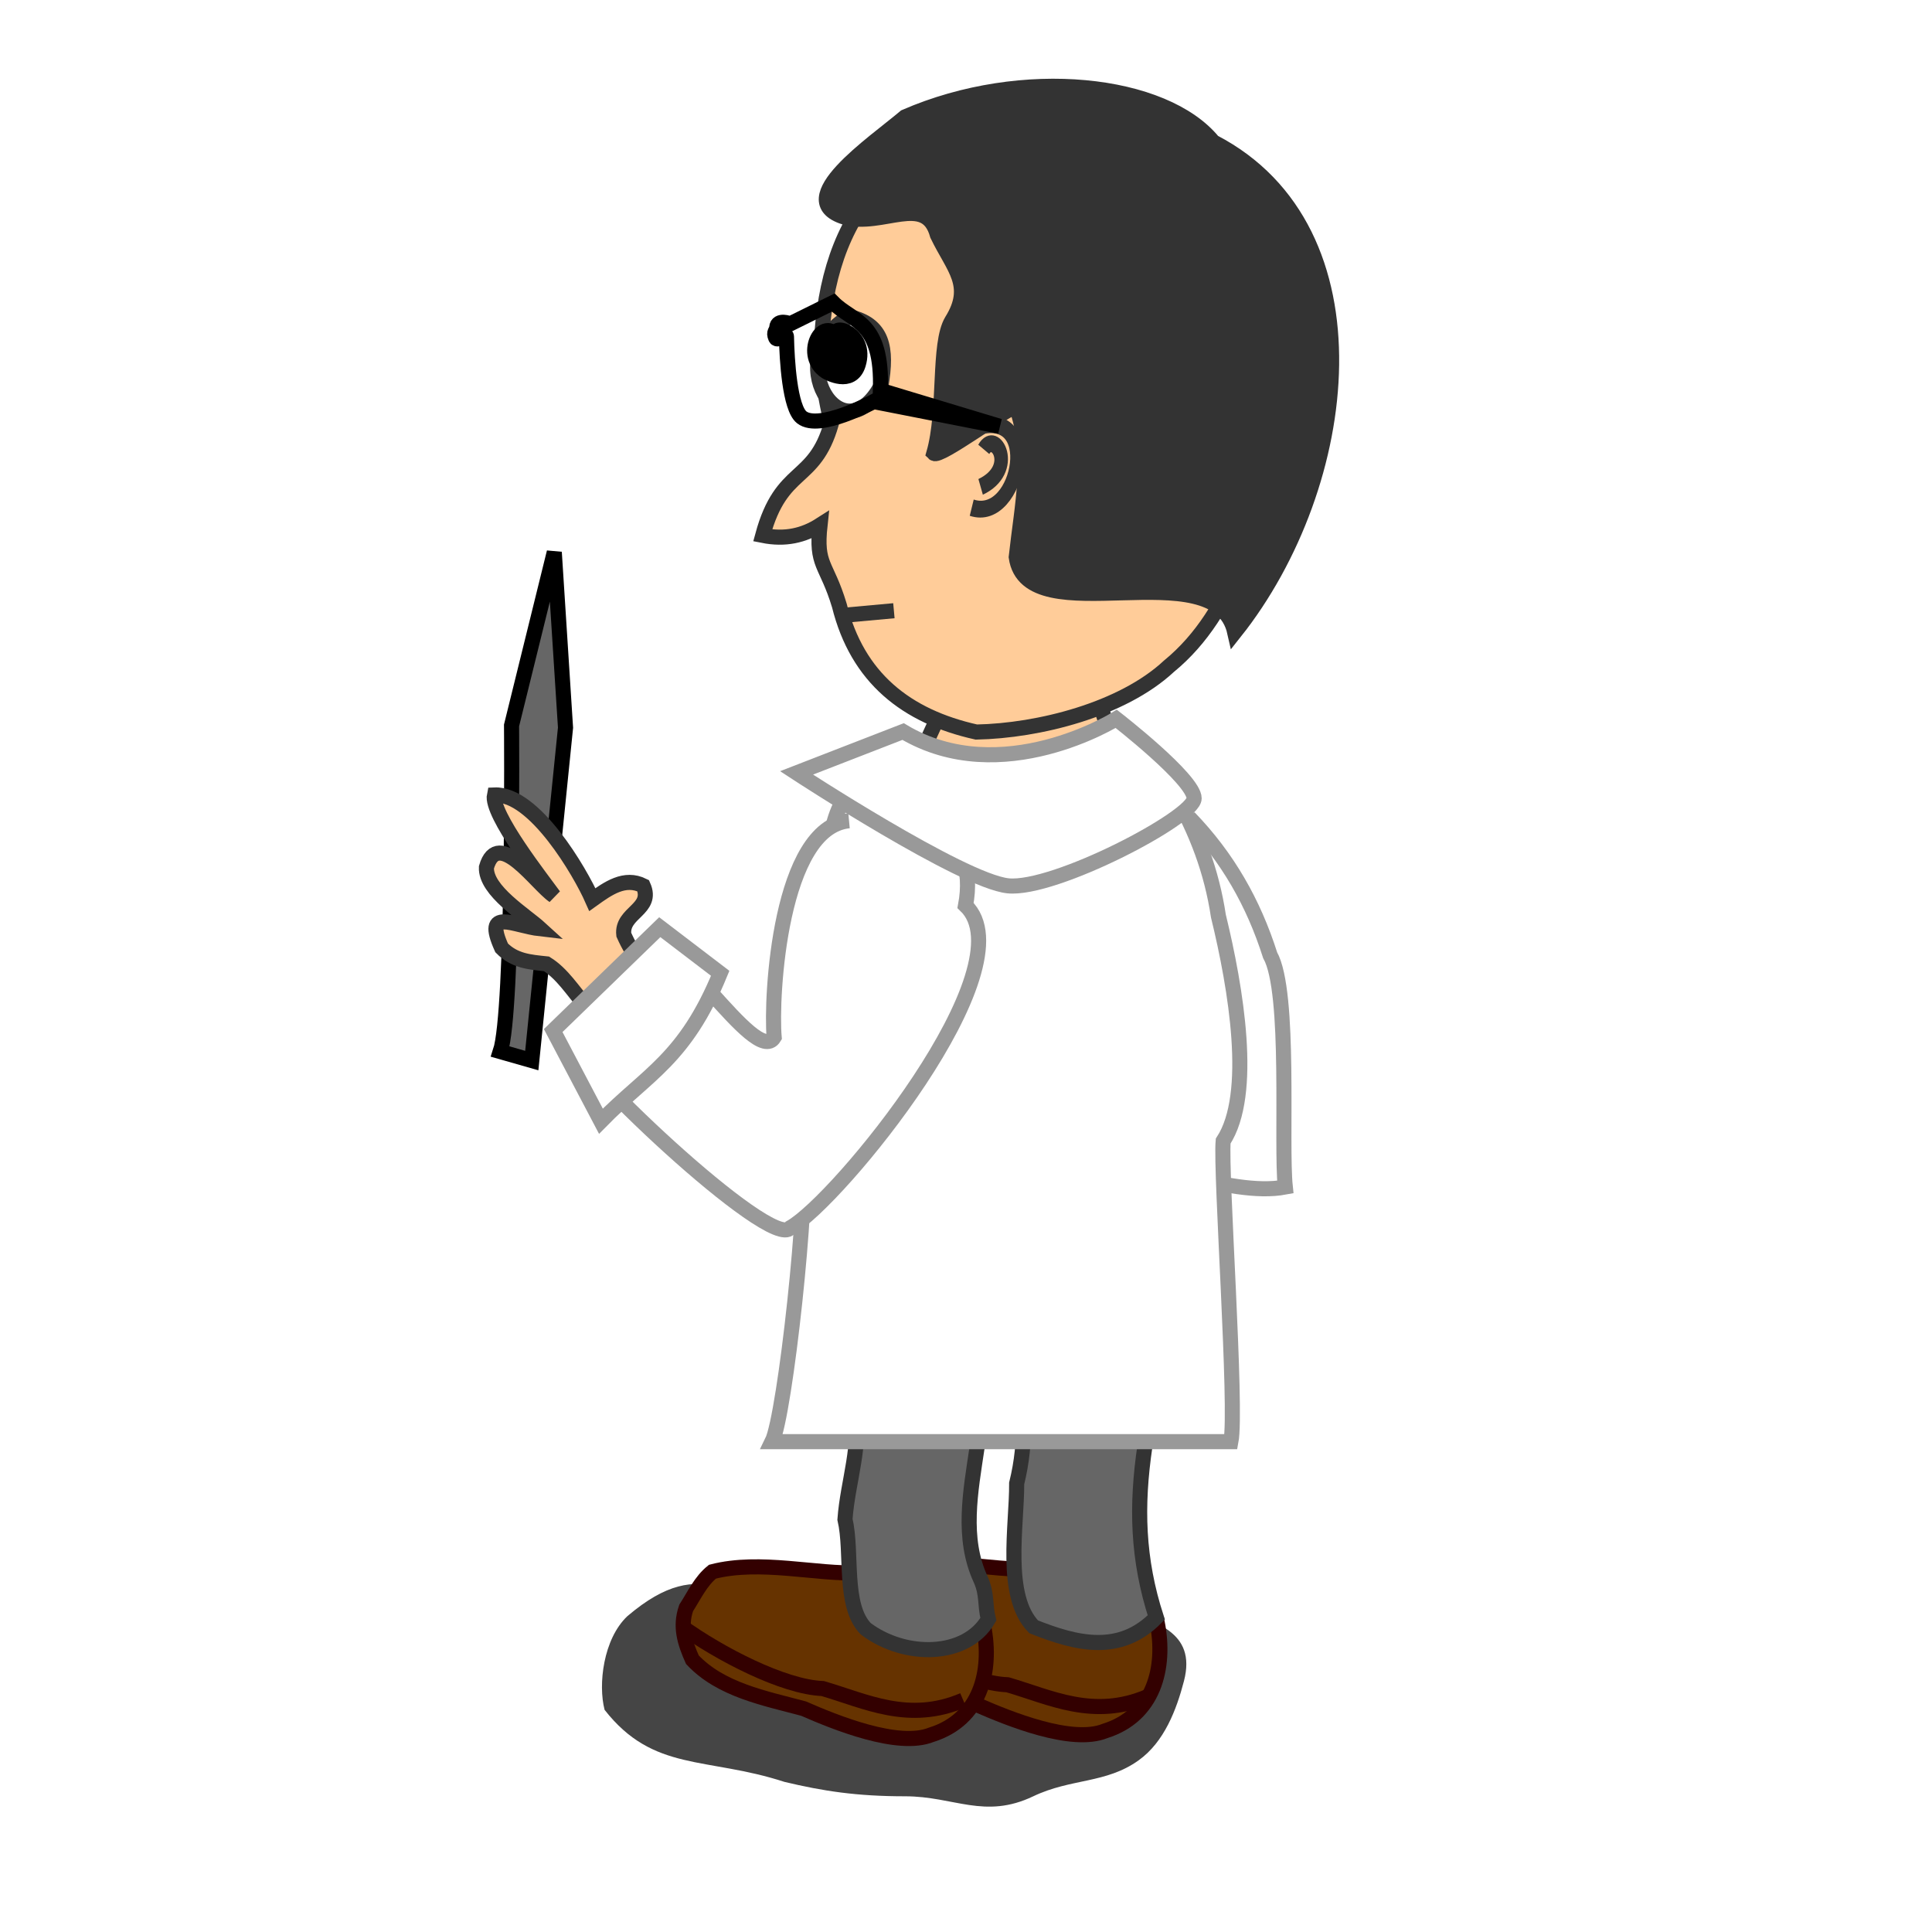 <?xml version="1.0" encoding="UTF-8" standalone="no"?>
<svg xmlns:rdf="http://www.w3.org/1999/02/22-rdf-syntax-ns#" xmlns="http://www.w3.org/2000/svg" xmlns:cc="http://creativecommons.org/ns#" xmlns:dc="http://purl.org/dc/elements/1.1/" height="128" width="128" version="1.0">
 <defs>
  <filter id="filter3443" height="1.653" width="1.25" y="-.327" x="-.125">
   <feGaussianBlur stdDeviation="1.963"/>
  </filter>
 </defs>
 <path d="m113.66-51.665c-5.46 0.423-6.82-3.26-11.49 0.89-1.42 1.413-1.73 4.217-1.34 5.782 2.88 3.851 6 2.879 10.61 4.447 2.28 0.569 4.26 0.89 7.12 0.89 2.89 0 4.68 1.438 7.56 0 2.23-1.116 4.29-0.772 6.22-2.224 1.51-1.134 2.23-3.124 2.67-4.892 0.78-3.136-1.88-3.607-3.56-4.448-2.16-1.08-5.9-0.414-7.56 0-1.77 0.443-3.31-2.224-5.78-2.224-2 0-1.06 1.779-4.45 1.779z" fill-rule="evenodd" fill-opacity=".728" transform="matrix(1.123 0 0 1.073 -73.176 161.56)" filter="url(#filter3443)" fill="#000000"/>
 <g fill-rule="evenodd" stroke="#330000" stroke-width="1px" fill="#663300">
  <path d="m68.467 103.96c-2.866 0.12-6.6-0.9-9.766-0.08-0.774 0.62-1.208 1.57-1.74 2.4-0.429 1.23-0.097 2.29 0.412 3.43 1.885 2.01 4.801 2.55 7.367 3.24 2.104 0.92 6.271 2.62 8.469 1.73 3.226-1.01 4.051-4.17 3.46-7.18-2.78-1.09-5.512-2.25-8.202-3.54z"/>
  <path d="m57.34 107.46c2.592 1.87 6.809 4.06 9.415 4.16 2.824 0.82 5.697 2.32 9.309 0.77"/>
  <path d="m56.967 104.2c-2.866 0.13-6.6-0.89-9.766-0.07-0.774 0.62-1.208 1.57-1.74 2.4-0.429 1.23-0.097 2.29 0.412 3.43 1.885 2.01 4.801 2.55 7.367 3.24 2.104 0.92 6.271 2.62 8.469 1.73 3.226-1.01 4.051-4.17 3.46-7.18-2.78-1.09-5.512-2.25-8.202-3.55z"/>
 </g>
 <g stroke-width="1px" fill-rule="evenodd">
  <path d="m56.482 86.032c-0.145 0.779-0.89 2.802-0.625 4.125 0.203 1.016 0.508 2.031 0.75 3 0.519 2.545-0.446 4.982-0.625 7.503 0.515 2.21-0.137 5.7 1.375 7.25 2.63 1.98 6.665 1.89 8.125-0.63-0.25-1-0.06-1.6-0.5-2.62-1.286-2.74-0.677-5.867-0.25-8.753 0.058-3.791 0.768-7.456 0.625-11.25-2.167-0.801-7.507-0.221-8.875 1.375z" stroke="#333333333" fill="#666666"/>
  <path d="m67.607 85.907c-0.145 0.779-0.89 2.802-0.625 4.125 0.944 2.795 1.074 5.406 0.375 8.25 0.016 2.788-0.872 7.448 1.125 9.498 2.846 1.13 5.706 1.85 8.125-0.62-1.245-3.85-1.343-7.366-0.75-11.378 0.029-3.8 0.769-7.43 0.625-11.25-2.167-0.801-7.507-0.221-8.875 1.375z" stroke="#333333333" fill="#666666"/>
  <path d="m45.09 107.71c2.592 1.87 6.809 4.06 9.415 4.16 2.824 0.82 5.697 2.32 9.309 0.77" stroke="#330000" fill="#663300"/>
  <path d="m78.779 54.157c2.563 2.651 4.269 5.665 5.371 9.128 1.376 2.444 0.699 12.517 1.004 15.359-3.766 0.71-9.516-2.122-13.251-1.61-1.71-4.535 2.606-15.322 2.513-20.099" stroke="#999999" fill="#fffffffff"/>
  <path d="m70.975 48.784c-3.689 0.539-7.401 0.047-11.064 0.843-2.703 1.175-4.572 3.117-4.873 6.032-0.131 2.631 0.036 5-1.186 7.376-0.367 4.222-1.271 9.106-0.676 13.34 0.444 2.577-1.156 17.385-2.025 19.14h30.401c0.421-2.166-0.7-17.856-0.514-19.915 2.034-3.103 0.853-10.124-0.316-14.91-0.443-2.946-1.443-5.597-2.924-8.166-1.694-2.289-3.948-3.594-6.823-3.74z" stroke="#999999" fill="#fffffffff"/>
  <path d="m33.146 69.669c0.894-2.682 0.745-21.607 0.745-21.607l2.831-11.474 0.745 11.623-2.235 22.054-2.086-0.596z" stroke="#000000" fill="#666666"/>
 </g>
 <g fill-rule="evenodd" stroke-width="1px">
  <path d="m48.062 68.678c-2.726-1.558-5.458-3.872-6.734-6.754-0.168-1.485 1.991-1.664 1.284-3.243-1.231-0.611-2.319 0.171-3.366 0.92-0.796-1.806-3.837-7.049-6.488-6.933-0.274 1.261 3.228 5.693 3.933 6.678-1.136-0.765-3.692-4.564-4.464-1.883-0.069 1.553 2.562 3.142 3.583 4.075-1.82-0.207-3.798-1.442-2.574 1.263 0.839 0.86 1.846 0.941 2.97 1.057 1.034 0.638 1.735 1.771 2.542 2.699 1.016 2.791 2.944 4.927 4.912 7.101 2.844 0.107 4.187 3.475 6.864 3.793 1.044 0.332 6.947-5.817 7.998-5.771 2.286-1.579-3.74 3.612-4.89 1.109-1.63-3.172-3.114-2.899-5.57-4.111z" stroke="#333333300" fill="#ffcc99"/>
  <path d="m56.251 54.377c-4.57 0.432-5.197 11.618-4.961 14.344-1.23 2.054-6.976-7.806-8.676-6.141-0.357 2.434-3.192 4.204-5.486 5.464 0.234 1.915 14.067 14.942 15.229 13.297 3.101-1.706 15.89-17.264 11.613-21.351 0.444-2.368-0.207-4.383-2.377-5.622" stroke="#999999" fill="#fffffffff"/>
  <path d="m73.544 51.617c-1.651 4.348-9.828 2.915-12.727-1.223 1.157-2.35 1.976-5.172 4.51-6.403 2.152-0.245 4.24 0.353 6.289 0.949 1.65 1.286 2.297 5.025 1.928 6.677z" stroke="#333333300" fill="#ffcc99"/>
  <path d="m71.244 8.394c4.226 0.058 8.561 1.66 10.205 5.899 1.453 4.768 3.961 9.65 3.382 14.762-1.627 5.351-2.962 11.47-7.387 15.087-3.09 2.88-8.634 4.277-12.757 4.358-4.645-1.035-7.885-3.592-9.078-8.389-0.86-2.843-1.576-2.604-1.281-5.322-1.081 0.689-2.304 0.982-3.798 0.682 1.256-4.624 3.402-3.413 4.545-7.394-0.349-1.614-0.683-3.364-0.683-4.476 0.133-8.508 4.052-15.057 13.974-14.999 0.928-0.137 1.902-0.221 2.878-0.208z" stroke="#333333300" fill="#ffcc99"/>
 </g>
 <path d="m56.26 20.981c2.234 0.501 2.538 2.057 2.103 4.593-2.58 4.76-6.741-1.939-2.103-4.593z" fill-rule="evenodd" stroke="#333333" stroke-width="1px" fill="#ffffff"/>
 <g fill-rule="evenodd" transform="matrix(.76 .063 -.079 .945 -92.078 141.55)" stroke="#333333300" stroke-width="1.176px" fill="#ffcc99">
  <path d="m192.16-132.54c5.86-2.33 4.83 6.35 0.5 5.5"/>
  <path d="m193.28-131.17c0.85-1.49 3.1 1.18 0 2.63"/>
 </g>
 <g stroke-width="1px">
  <path d="m55.438 22.248c-0.435-0.9 2.067-0.178 1.424 1.897-0.444 1.432-2.017 0.551-2.136 0.474-1.596-1.029-0.306-3.654 0.712-2.371z" fill-rule="evenodd" stroke="#000000"/>
  <path d="m55.935 14.382c2.546 0.709 5.396-1.628 6.171 1.186 1.064 2.213 2.417 3.331 0.949 5.691-0.921 1.537-0.371 5.922-1.186 8.774 0.354 0.354 4.895-3.083 5.459-3.083 1.139 3.184 0.376 6.515 0 9.96 0.733 5.189 13.239-0.544 14.477 4.98 7.77-9.778 9.815-26.658-1.424-32.488-3.237-3.97-12.604-5.054-20.411-1.66-2.134 1.8-7.63 5.503-4.035 6.64z" fill-rule="evenodd" stroke="#333333333" fill="#333333333"/>
  <path d="m55.945 40.76l3.278-0.298" stroke="#333333300" fill="none"/>
  <path d="m66.227 28.243l-7.898-2.384c0.151-4.624-1.816-4.483-3.129-5.812l-2.875 1.421c0.021-0.053-0.824-0.33-0.863 0.22-0.02 0.277-0.244 0.289-0.072 0.69 0.124 0.29 0.709-0.359 0.715-0.079 0.033 1.585 0.222 4.721 1.009 5.348 1.165 0.928 4.768-1.043 4.768-1.043l8.345 1.639z" stroke="#000000" fill="none"/>
  <path d="m59.832 48.467l-7.06 2.74s10.959 7.165 14.014 7.481c3.056 0.316 12.329-4.531 12.329-5.795s-5.163-5.268-5.163-5.268-7.587 4.741-14.12 0.842z" fill-rule="evenodd" stroke="#999999" fill="#fffffffff"/>
  <path d="m43.711 61.428l-7.06 6.849 3.161 6.006c3.085-3.147 5.577-4.122 7.903-9.799l-4.004-3.056z" fill-rule="evenodd" stroke="#999999" fill="#fffffffff"/>
 </g>
</svg>
